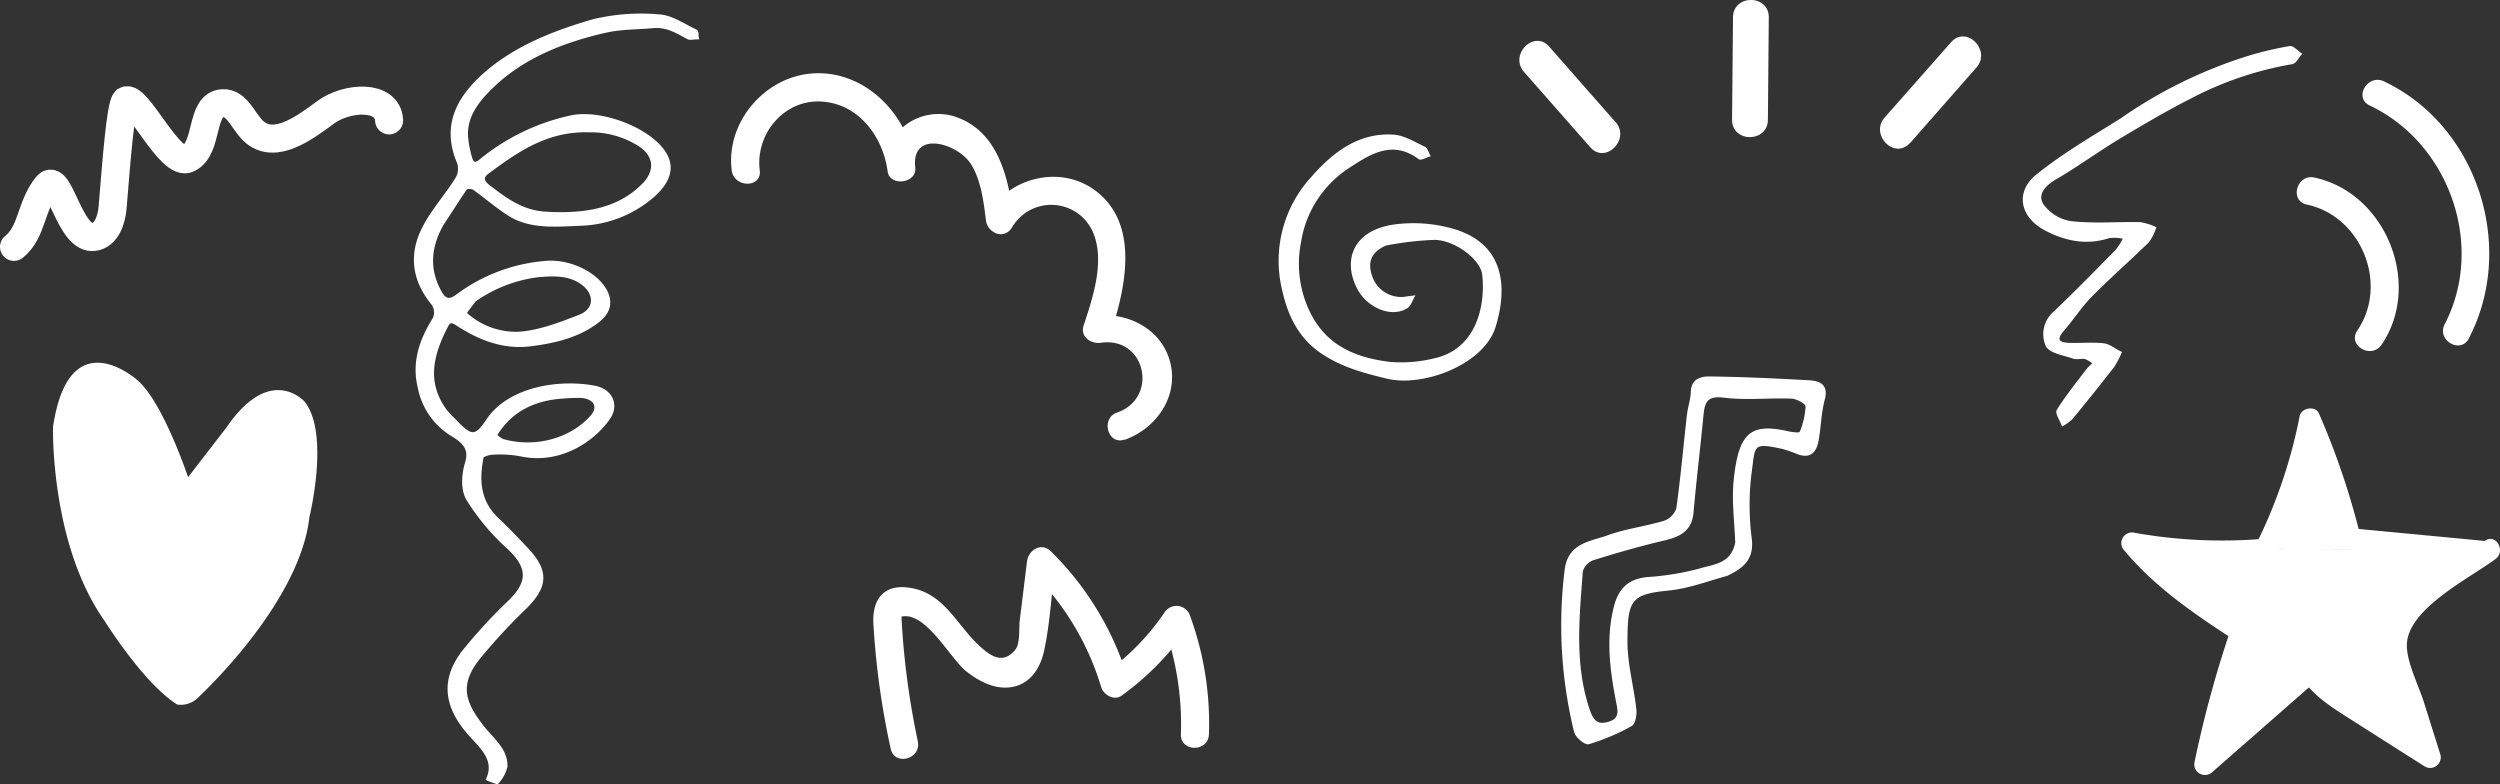 <svg xmlns="http://www.w3.org/2000/svg" viewBox="0 0 445.7 139.78" fill="#fff"><rect x="0" y="0" width="445.7" height="139.78" fill="#333333" stroke="none"/><path d="M163.64 132.19a140.27 140.27 0 01-3-23.81l-1.23 2.16c4.7-3.36 9.67 6.57 12.77 9.07 2.36 1.91 5.44 3.51 8.55 2.81s4.79-3.46 5.43-6.47c1.1-5.15 1.34-10.64 2-15.86l-4.33 1.74a48.44 48.44 0 0112.49 20.67c.43 1.41 2.32 2.49 3.67 1.5a49.54 49.54 0 0011.93-12.28l-4.57-.59a52 52 0 013.18 19.77c-.1 3.22 4.9 3.22 5 0a55.94 55.94 0 00-3.36-21.1 2.54 2.54 0 00-4.57-.6 42.22 42.22 0 01-10.13 10.48l3.67 1.49a53.77 53.77 0 00-13.78-22.87c-1.68-1.67-4-.28-4.26 1.77-.44 3.49-.86 7-1.3 10.49-.17 1.34.11 4.13-.77 5.24-2.29 2.89-4.7.92-6.41-.65-3.92-3.57-6.14-9.11-11.91-10.27-5-1-7.24 1.79-7 6.33a141.81 141.81 0 003.09 22.29c.68 3.14 5.5 1.81 4.82-1.33zm36.87-53.78c5.61-2 9.66-7.71 8.12-13.79s-7.81-9.15-13.7-8.28l3.08 3.08c2.63-8 5.23-19.42-2.68-25.4-6.21-4.71-15.31-2.41-19.22 4l4.66 1.26c-.9-7.09-2.55-15.61-10.2-18.38-6.1-2.22-13.17 2.26-12.4 9l4.91-.67c-1.17-8.7-8.66-16.55-17.84-16.16-8.73.37-15.88 8.64-14.79 17.3.39 3.15 5.4 3.19 5 0-.84-6.65 4.62-13 11.55-12.22 6.38.68 10.45 6.45 11.25 12.41.38 2.76 5.23 2.14 4.92-.66-.78-6.85 7.6-4.36 9.93-.64 1.82 2.91 2.25 6.64 2.67 10 .3 2.33 3.27 3.57 4.66 1.27a8.1 8.1 0 0114.48 1c2.1 5.11-.1 11.57-1.72 16.51-.66 2 1.33 3.33 3.07 3.07 8-1.17 10.36 9.83 2.92 12.43-3 1-1.72 5.89 1.33 4.82zm114.67-57.05l.16-18.28c0-4.11-6.34-4.11-6.38 0l-.17 18.28c0 4.11 6.35 4.11 6.39 0zm-27.18.39L276.2 8.32c-2.7-3.09-7.2 1.44-4.49 4.51l11.8 13.42c2.72 3.09 7.22-1.44 4.51-4.51zm52.56 3.72l11.8-13.43c2.7-3.07-1.8-7.6-4.52-4.51L336 20.95c-2.7 3.08 1.8 7.61 4.52 4.52z"/><path class="doodles__squiggle" d="M69.37 21.46c-.26-4.69-7.6-4.21-11.37-1.4s-8.87 6.53-12.52 3.56c-2.09-1.71-3.07-5.37-5.77-5.22-4.11.22-2.42 8-6.11 9.84-3.21 1.8-9.12-11.47-11.21-10.3-.91 1-1.65 11-2.31 19-.18 2.24-1.09 5-3.32 5.3-4.37.66-6.19-11.88-8.41-9.1-2.96 3.69-2.56 8.23-5.85 10.87" fill="none" stroke="#fff" stroke-linecap="round" stroke-miterlimit="10" stroke-width="5"/><path d="M424.59 61.45c7.33-10.81.74-27.09-12-29.8-3.14-.66-4.48 4.16-1.33 4.82 9.75 2.07 14.63 14.21 9 22.46-1.81 2.67 2.52 5.18 4.32 2.52zm15.57-1.16c8.47-16.27 1.54-37.9-15.16-45.79-2.9-1.37-5.44 2.94-2.53 4.31 14.16 6.69 20.66 24.94 13.37 39-1.48 2.85 2.83 5.38 4.32 2.52zM444 98.05l-14.07 10.37a7.64 7.64 0 00-2.77 2.91c-.7 1.66-.17 3.55.37 5.27l5.79 18.45-15.09-9.6c-2.39-1.52-4.88-3.14-6.29-5.61l-18.88 16.49a182 182 0 016.47-23.72c-7.07-4.57-14.26-9.27-19.51-15.85a84.76 84.76 0 0024.42 1.07"/><path d="M443 96.43c-4.17 3.07-8.35 6.12-12.51 9.22-2.17 1.62-4.6 3.05-5.34 5.83-.83 3.08.78 6.43 1.68 9.3l4.64 14.77 2.75-2.12-10.9-6.93c-3.41-2.17-7.49-4.17-9.81-7.61a1.92 1.92 0 00-2.95-.38l-18.82 16.5 3.13 1.82a194.73 194.73 0 016.47-23.72 1.92 1.92 0 00-.87-2.12c-7-4.52-13.77-9.12-19.12-15.55l-1.83 3.13a92.94 92.94 0 0024.92 1.16c2.39-.22 2.41-4 0-3.75a89.2 89.2 0 01-23.92-1 1.89 1.89 0 00-1.82 3.13c5.55 6.67 12.66 11.46 19.88 16.14l-.86-2.12a198.93 198.93 0 00-6.47 23.7 1.9 1.9 0 003.14 1.83l18.82-16.49-2.94-.38c2 3 4.76 4.87 7.81 6.82q7.11 4.54 14.25 9.06a1.89 1.89 0 002.75-2.12l-2.9-9.22c-.94-3-2.89-6.77-3.08-9.89-.42-6.63 11-12.22 15.79-15.77 1.93-1.42.06-4.67-1.89-3.24z"/><path d="M403.94 97.83a85.91 85.91 0 007.9-23.12 121.62 121.62 0 017.2 21.38L443 98.32"/><path d="M405.56 98.72a93.59 93.59 0 008.09-23.56l-3.43.45a128.63 128.63 0 017 20.93 1.92 1.92 0 001.81 1.37l23.97 2.28c2.4.23 2.39-3.52 0-3.75l-24-2.28 1.81 1.38a135.48 135.48 0 00-7.39-21.83c-.64-1.46-3.13-1-3.43.45a89.94 89.94 0 01-7.67 22.67c-1.08 2.15 2.16 4.05 3.24 1.89zM35.12 124.55s18.32-16.72 20.05-32.42c0 0 3.67-14.85-.87-20.53 0 0-6.06-6.91-13.95 4.64l-6.82 8.83s-4.46-13.36-9-17.26c0 0-12.23-11.07-15.08 8.34 0 0-.52 20.88 9.25 34.62 0 0 6.9 11.08 12.88 14.83a4.29 4.29 0 003.54-1.05z"/><path d="M78.76 39.83c-2.41 4.22-2.67 8.35-.31 12.47.69 1.21 1.62 1.71 3.14.53a30.2 30.2 0 0115.51-5.9c4.41-.49 9.63 2.1 11 5.53.78 2 0 3.58-2 5-3.38 2.45-7.5 3.39-11.64 3.89-4.89.6-9.18-1.24-12.94-3.7-1.06-.69-1.56-.45-1.93.25-2.73 5.18-4.1 10.38-.13 15.58a22.72 22.72 0 001.6 1.67c2.89 3.07 3.82 3.12 6-.17 3.88-5.72 12.76-7 18.93-5.82 2.92.56 4 3.14 2.36 5.4-2.89 4.07-8.83 7.89-15.59 6.38a20.71 20.71 0 00-4.93-.27c-.69 0-1.9.4-2 .74-.79 4.06-.72 8 2.84 11.33 1.77 1.65 3.41 3.4 5.06 5.14 3.82 4 3.6 6.69-.4 10.55a103.44 103.44 0 00-8 8.67c-4.06 5-2.69 8.35.59 12.56 1.71 2.2 4.36 4.13 4.13 7.08a6.37 6.37 0 01-1.45 2.64 11.09 11.09 0 01-1.5-.55c1.61-3.71-1.65-6.07-3.71-8.54-3.92-4.7-4.41-9.33-.48-14.25a91.69 91.69 0 018-8.67c3.71-3.6 3.54-6.34-.2-9.84a39.46 39.46 0 01-7.23-8.65c-1-1.75-.78-4.33-.17-6.35.73-2.42-.36-3.74-2.42-5a12.53 12.53 0 01-6-8.42c-1.09-4.37.17-8.31 2.61-12.18a2.83 2.83 0 00-.25-2.88c-3.47-4.19-3.93-8.69-1.67-13.21 1.55-3.1 4.07-5.87 5.94-8.87a3.6 3.6 0 00.36-3c-2.35-5.48-1-10.15 3.51-14.6 5.47-5.35 12.71-8.32 20.39-10.54a36.2 36.2 0 0111.7-.87c2.23.13 4.36 1.67 6.49 2.66.23.1.14.68.2 1-.49 0-1.11.18-1.45 0-1.94-1.05-3.79-2.23-6.32-2-2.84.26-5.78.2-8.5.83-7.55 1.72-14.52 4.53-19.82 9.48-2.92 2.72-5.44 5.79-5 9.77a17.94 17.94 0 00.74 3.61c.31 1 .93 1.3 2 .37a38 38 0 0115.64-7.63c5.91-1.5 16.13 2.78 17.54 7.69.68 2.37-.86 4.54-2.8 6.19a20.45 20.45 0 01-12.73 4.92c-4.45.18-9 .65-12.78-1.82-2.16-1.4-4.07-3.08-6.16-4.56A2.18 2.18 0 0083 33.4c-1.43 2.06-2.74 4.19-4.22 6.41m8.8-6.08c2.8 2.15 5.65 4.18 9.75 4.41 6.78.39 13-.49 17.57-5.21 2.2-2.32 2.21-5.08-.61-7.07a16.31 16.31 0 00-9.2-2.67c-7.6-.24-12.95 3.53-18.19 7.41-1.46 1.08-.92 2.06.68 3.13m-3.1 19.74c-.58.86-1.87 2.27-1.62 2.5a13.44 13.44 0 009.71 3.57c3.65-.27 7.27-1.67 10.7-3 3-1.11 3.22-3.91 1-5.84-2.44-2.08-5.64-1.94-8.57-1.65a25.21 25.21 0 00-11.17 4.38m5.31 25.29c5.81 1.56 12.24-.26 15.84-4.47 1.47-1.72.52-3.49-2-3.7a24.85 24.85 0 00-3 .09c-5.68.28-9.82 2.56-12.38 6.76-.24.28.57.92 1.47 1.36z" stroke="#fff" stroke-miterlimit="10" stroke-width=".8"/><path d="M307.67 102.58c-3.53 1-6.83 2.23-10.22 2.56-6.73.67-7.45 1.7-7.45 9.26 0 4 1.13 8 1.58 12 .11 1-.14 2.58-.76 2.92a38 38 0 01-7.61 3.22c-.59.17-2.22-1.18-2.44-2.07a80 80 0 01-1.69-28.77c.54-4.83 4.5-5 7.6-6.14s6.69-1.57 10-2.57a3.71 3.71 0 002.31-2.3c.78-5.53 1.26-11.1 1.89-16.65.16-1.41.66-2.8.71-4.22.07-2.26 1.83-2.58 3.24-2.56 5.86.07 11.71.35 17.56.67 1.92.11 3.49.63 2.78 3.32-.61 2.3-.66 4.74-1.06 7.1-.33 2-1.23 3.38-3.62 2.48a21.94 21.94 0 00-2.69-.93c-5.47-1.21-5-.58-5.65 4.24a46.22 46.22 0 000 11.81c.48 3.73-1.42 5.22-4.44 6.66m1.8-5.68c-.12-3.79-.67-7.62-.28-11.36.88-8.56 3.1-10 9.61-8.53.71.17 2 .29 2.11.08a13.41 13.41 0 001.09-4.67c0-.55-1.66-1.48-2.58-1.52-4.05-.17-8.16.32-12.14-.18-3.35-.43-3.57 1.26-3.8 3.61-.55 5.66-1.24 11.3-1.74 17-.28 3.21-2.33 4.19-5.07 4.85-4.26 1-8.49 2.21-12.67 3.52a3.23 3.23 0 00-2 2.11c-.6 8.24-1.52 16.5 1.21 24.63.72 2.14 1.55 3 3.67 2.31s1.6-2.28 1.3-3.85c-1.07-5.58-1.79-11.15-.34-16.81.8-3.13 2.54-4.79 5.83-5.1a47.76 47.76 0 009.24-1.5c2.44-.78 5.67-.78 6.52-4.62z" stroke="#fff" stroke-miterlimit="10" stroke-width=".29"/><path class="doodles__swirl" d="M247 43.65c-3 1.36-3.4 3.43-2.33 6.1a5.62 5.62 0 005.73 3.31c.55-.11 1.12-.15 1.68-.23-.41.69-.66 1.65-1.27 2-2.7 1.68-6.81 0-8.61-3.23-2.58-4.63-1.34-10.2 6.13-11.4a25.55 25.55 0 0110.18.58c9.09 2.35 10.37 9.62 8 17.42-2.05 6.7-12.81 10.69-19.17 9.18-4.11-1-7.93-2-11.49-4.34-4.23-2.77-6.14-6.83-7.16-11.49a21.94 21.94 0 015.11-19.81c3.74-4.3 8.34-8 14.62-7.59 1.89.12 3.74 1.3 5.55 2.14.43.2.6 1 .89 1.48-.63.18-1.53.72-1.85.49-4.65-3.44-8.55-1.08-12.44 1.48a19.52 19.52 0 00-8.79 13.55 19.8 19.8 0 001.62 12.37c2.94 6.1 8.27 8.25 14.36 9a24.65 24.65 0 007.73-.58c7.85-1.59 9.54-9.55 8.9-15.14-.33-2.83-5-6.29-8.67-6.32a55.85 55.85 0 00-8.72 1.03z" stroke="#fff" stroke-miterlimit="10" stroke-width=".29"/><path d="M378.16 21.22a82.61 82.61 0 0122.52-11.07 57.52 57.52 0 017.55-1.79c.57-.1 1.31.8 2 1.25-.52.58-1 1.59-1.57 1.68a61 61 0 00-18.37 6.27c-4.09 2.07-8 4.39-12 6.77s-7.72 5.12-11.71 7.46c-2 1.16-3.56 2.78-2.43 4.66a7.62 7.62 0 005.09 3.12c4.05.46 8.19.09 12.3.18a10.37 10.37 0 012.72.83 8.5 8.5 0 01-1.26 2.51c-3.33 3.26-6.86 6.33-10.13 9.65-1.87 1.89-3.32 4.17-5.07 6.19-1.51 1.75-.64 2.27 1.1 2.34 2.05.07 4.12-.15 6.15.08 1.06.13 2.05 1 3.07 1.47a16.41 16.41 0 01-1.33 2.53q-3.63 4.68-7.41 9.25a7.4 7.4 0 01-1.68 1.23c-.33-.91-1.21-2.18-.89-2.69 1.61-2.56 3.52-4.93 5.36-7.35a9.57 9.57 0 011.06-1 5.15 5.15 0 00-1.45-.91c-.69-.16-1.5.15-2.14-.08-1.7-.59-4.17-.94-4.79-2.17a5.14 5.14 0 011.41-6c3.77-3.6 7.43-7.33 11.08-11.06a11.12 11.12 0 001.32-2.12 7.58 7.58 0 00-2.66-.14c-4 1.31-7.77.52-11.31-1.33-4.48-2.35-5.32-6.78-1.5-9.8 4.61-3.71 9.75-6.69 14.97-9.96z" stroke="#fff" stroke-miterlimit="10" stroke-width=".29"/></svg>